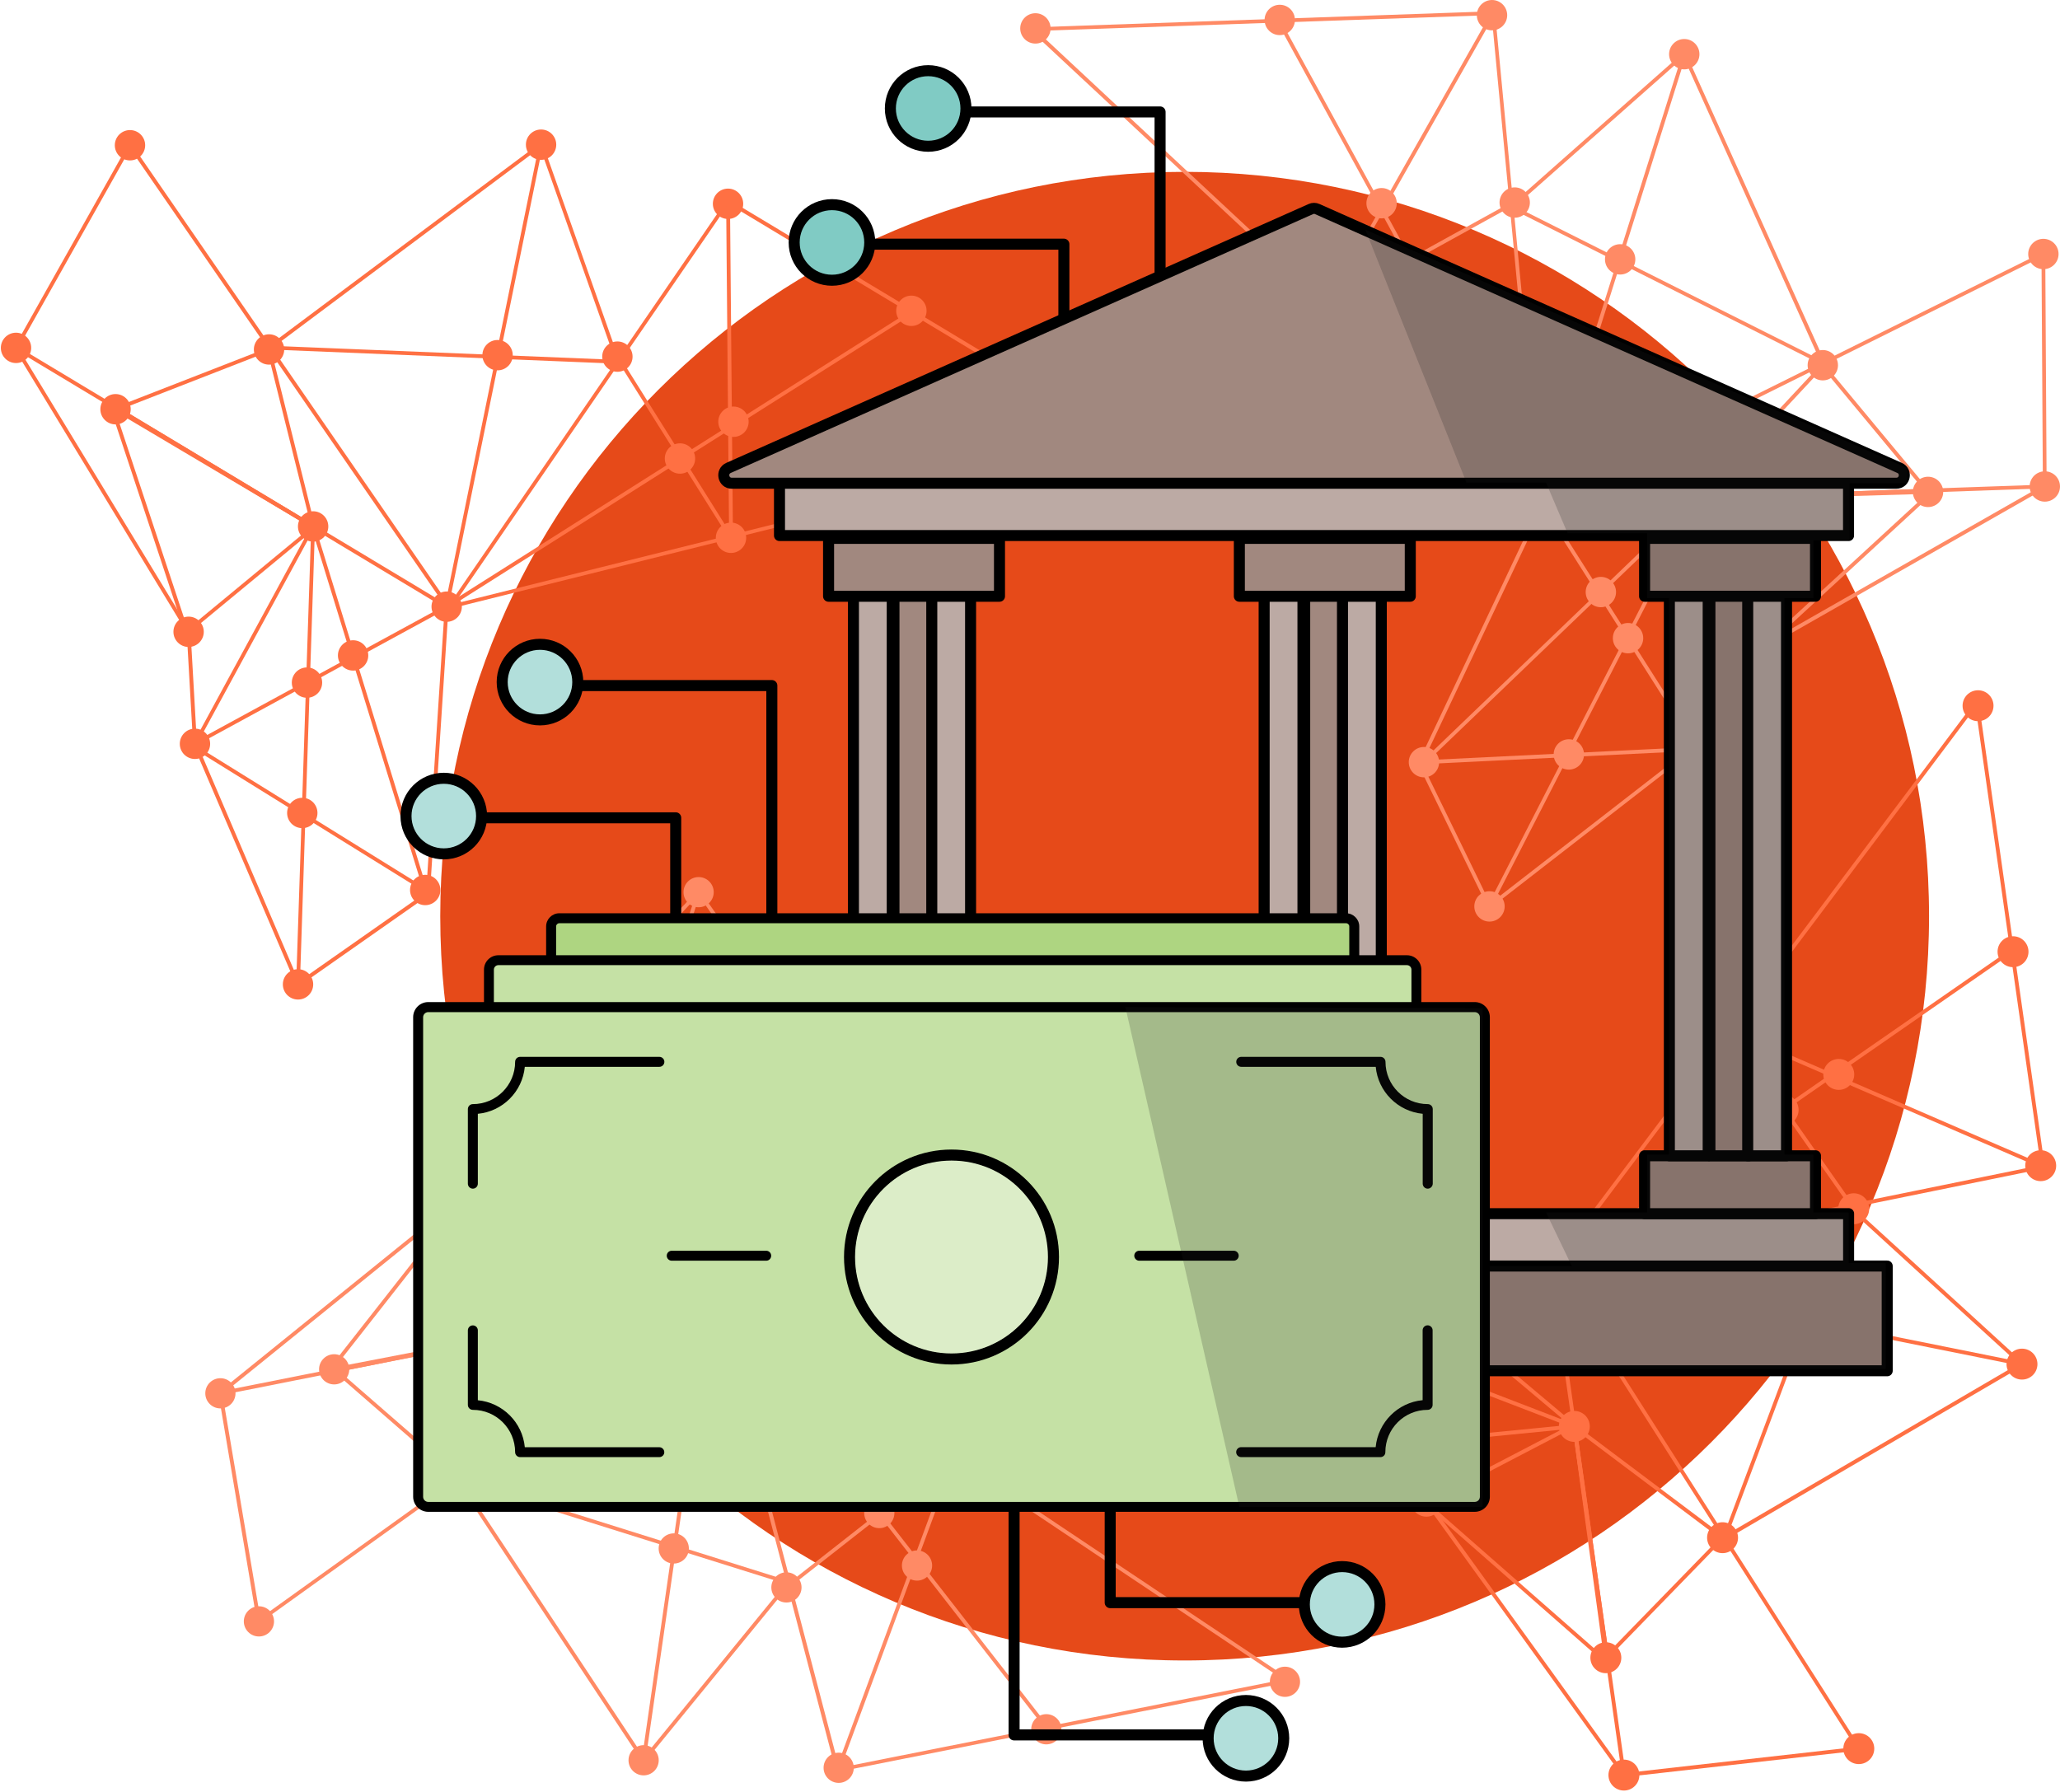 <svg width="377" height="328" viewBox="0 0 377 328" fill="none" xmlns="http://www.w3.org/2000/svg">
<g clip-path="url(#clip0)">
<path d="M216.802 303.916C292.041 303.916 353.034 242.923 353.034 167.684C353.034 92.445 292.041 31.452 216.802 31.452C141.564 31.452 80.571 92.445 80.571 167.684C80.571 242.923 141.564 303.916 216.802 303.916Z" fill="#E64A19"/>
<path d="M130.738 236.792C130.712 236.779 130.685 236.766 130.659 236.752C130.553 236.713 130.447 236.726 130.355 236.779C130.315 236.766 130.275 236.779 130.236 236.779L40.257 254.674C40.071 254.714 39.952 254.886 39.979 255.071L47.028 296.813C47.055 296.932 47.121 297.025 47.24 297.078C47.346 297.117 47.478 297.104 47.571 297.038L130.328 237.652L152.958 324.046C152.998 324.218 153.183 324.337 153.355 324.298L235.769 307.91C235.901 307.884 236.007 307.778 236.046 307.632C236.073 307.5 236.02 307.355 235.901 307.275L130.897 237.096L130.87 236.977C130.857 236.911 130.817 236.845 130.738 236.792ZM131.188 238.128L234.856 307.408L153.58 323.57L131.188 238.128ZM40.733 255.296L129.045 237.731L47.637 296.165L40.733 255.296Z" fill="#FF8A65"/>
<path d="M144.52 289.407C144.494 289.393 144.467 289.38 144.428 289.367L83.851 270.347C83.705 270.308 83.56 270.347 83.467 270.466C83.375 270.585 83.375 270.744 83.454 270.863L117.499 322.367C117.565 322.459 117.657 322.512 117.776 322.525C117.882 322.525 117.988 322.486 118.067 322.393L144.613 289.909C144.679 289.817 144.705 289.698 144.679 289.592C144.639 289.512 144.586 289.446 144.52 289.407ZM84.578 271.3L143.753 289.87L117.829 321.6L84.578 271.3Z" fill="#FF8A65"/>
<path d="M87.303 216.503C87.25 216.463 87.197 216.45 87.131 216.45C87.012 216.437 86.906 216.49 86.84 216.582L59.937 250.852C59.845 250.971 59.845 251.13 59.911 251.249C59.99 251.368 60.136 251.434 60.268 251.407L102.513 243.009C102.619 242.982 102.711 242.916 102.764 242.81C102.804 242.704 102.804 242.585 102.751 242.493L87.395 216.609C87.382 216.569 87.343 216.529 87.303 216.503ZM61.062 250.548L87.065 217.402L101.918 242.427L61.062 250.548Z" fill="#FF8A65"/>
<path d="M128.04 163.002C127.987 162.962 127.934 162.949 127.868 162.949C127.762 162.936 127.656 162.989 127.59 163.055L95.12 197.946C95.001 198.078 95.001 198.277 95.12 198.409L129.812 237.4C129.892 237.493 130.024 237.533 130.143 237.506C130.262 237.48 130.368 237.387 130.394 237.268L144.837 187.008C144.864 186.902 144.851 186.796 144.785 186.717L128.119 163.095C128.106 163.055 128.08 163.028 128.04 163.002ZM95.847 198.184L127.815 163.835L144.15 186.968L129.905 236.474L95.847 198.184Z" fill="#FF8A65"/>
<path d="M47.386 299.525C48.913 299.525 50.15 298.287 50.15 296.76C50.15 295.234 48.913 293.996 47.386 293.996C45.859 293.996 44.622 295.234 44.622 296.76C44.622 298.287 45.859 299.525 47.386 299.525Z" fill="#FF8A65"/>
<path d="M87.396 219.743C88.922 219.743 90.16 218.506 90.16 216.979C90.16 215.452 88.922 214.215 87.396 214.215C85.869 214.215 84.631 215.452 84.631 216.979C84.631 218.506 85.869 219.743 87.396 219.743Z" fill="#FF8A65"/>
<path d="M130.064 239.94C131.59 239.94 132.828 238.702 132.828 237.176C132.828 235.649 131.59 234.411 130.064 234.411C128.537 234.411 127.299 235.649 127.299 237.176C127.299 238.702 128.537 239.94 130.064 239.94Z" fill="#FF8A65"/>
<path d="M191.487 319.272C193.014 319.272 194.251 318.034 194.251 316.507C194.251 314.981 193.014 313.743 191.487 313.743C189.96 313.743 188.723 314.981 188.723 316.507C188.723 318.034 189.96 319.272 191.487 319.272Z" fill="#FF8A65"/>
<path d="M174.557 269.25C176.084 269.25 177.322 268.012 177.322 266.485C177.322 264.959 176.084 263.721 174.557 263.721C173.031 263.721 171.793 264.959 171.793 266.485C171.793 268.012 173.031 269.25 174.557 269.25Z" fill="#FF8A65"/>
<path d="M143.846 190.063C145.373 190.063 146.61 188.825 146.61 187.299C146.61 185.772 145.373 184.534 143.846 184.534C142.319 184.534 141.082 185.772 141.082 187.299C141.082 188.825 142.319 190.063 143.846 190.063Z" fill="#FF8A65"/>
<path d="M127.855 166.057C129.382 166.057 130.619 164.82 130.619 163.293C130.619 161.766 129.382 160.529 127.855 160.529C126.328 160.529 125.091 161.766 125.091 163.293C125.091 164.82 126.328 166.057 127.855 166.057Z" fill="#FF8A65"/>
<path d="M118.028 195.698C119.555 195.698 120.792 194.46 120.792 192.933C120.792 191.407 119.555 190.169 118.028 190.169C116.501 190.169 115.264 191.407 115.264 192.933C115.264 194.46 116.501 195.698 118.028 195.698Z" fill="#FF8A65"/>
<path d="M117.036 225.814C118.562 225.814 119.8 224.577 119.8 223.05C119.8 221.523 118.562 220.286 117.036 220.286C115.509 220.286 114.271 221.523 114.271 223.05C114.271 224.577 115.509 225.814 117.036 225.814Z" fill="#FF8A65"/>
<path d="M110.806 218.328C112.333 218.328 113.571 217.091 113.571 215.564C113.571 214.037 112.333 212.8 110.806 212.8C109.28 212.8 108.042 214.037 108.042 215.564C108.042 217.091 109.28 218.328 110.806 218.328Z" fill="#FF8A65"/>
<path d="M95.384 200.948C96.911 200.948 98.149 199.711 98.149 198.184C98.149 196.657 96.911 195.42 95.384 195.42C93.858 195.42 92.62 196.657 92.62 198.184C92.62 199.711 93.858 200.948 95.384 200.948Z" fill="#FF8A65"/>
<path d="M235.16 310.582C236.687 310.582 237.925 309.344 237.925 307.818C237.925 306.291 236.687 305.053 235.16 305.053C233.634 305.053 232.396 306.291 232.396 307.818C232.396 309.344 233.634 310.582 235.16 310.582Z" fill="#FF8A65"/>
<path d="M117.79 324.946C119.316 324.946 120.554 323.708 120.554 322.181C120.554 320.655 119.316 319.417 117.79 319.417C116.263 319.417 115.025 320.655 115.025 322.181C115.025 323.708 116.263 324.946 117.79 324.946Z" fill="#FF8A65"/>
<path d="M123.305 286.179C124.832 286.179 126.07 284.942 126.07 283.415C126.07 281.888 124.832 280.651 123.305 280.651C121.779 280.651 120.541 281.888 120.541 283.415C120.541 284.942 121.779 286.179 123.305 286.179Z" fill="#FF8A65"/>
<path d="M143.925 293.308C145.452 293.308 146.689 292.071 146.689 290.544C146.689 289.017 145.452 287.78 143.925 287.78C142.398 287.78 141.161 289.017 141.161 290.544C141.161 292.071 142.398 293.308 143.925 293.308Z" fill="#FF8A65"/>
<path d="M167.825 289.301C169.352 289.301 170.589 288.063 170.589 286.536C170.589 285.01 169.352 283.772 167.825 283.772C166.298 283.772 165.061 285.01 165.061 286.536C165.061 288.063 166.298 289.301 167.825 289.301Z" fill="#FF8A65"/>
<path d="M160.921 279.698C162.448 279.698 163.685 278.461 163.685 276.934C163.685 275.407 162.448 274.17 160.921 274.17C159.394 274.17 158.157 275.407 158.157 276.934C158.157 278.461 159.394 279.698 160.921 279.698Z" fill="#FF8A65"/>
<path d="M40.336 257.782C41.863 257.782 43.1 256.545 43.1 255.018C43.1 253.491 41.863 252.254 40.336 252.254C38.809 252.254 37.572 253.491 37.572 255.018C37.572 256.545 38.809 257.782 40.336 257.782Z" fill="#FF8A65"/>
<path d="M61.154 253.391C62.681 253.391 63.919 252.154 63.919 250.627C63.919 249.1 62.681 247.863 61.154 247.863C59.628 247.863 58.39 249.1 58.39 250.627C58.39 252.154 59.628 253.391 61.154 253.391Z" fill="#FF8A65"/>
<path d="M102.236 245.469C103.762 245.469 105 244.231 105 242.704C105 241.178 103.762 239.94 102.236 239.94C100.709 239.94 99.471 241.178 99.471 242.704C99.471 244.231 100.709 245.469 102.236 245.469Z" fill="#FF8A65"/>
<path d="M83.785 273.085C85.311 273.085 86.549 271.847 86.549 270.321C86.549 268.794 85.311 267.556 83.785 267.556C82.258 267.556 81.02 268.794 81.02 270.321C81.02 271.847 82.258 273.085 83.785 273.085Z" fill="#FF8A65"/>
<path d="M153.487 326.321C155.014 326.321 156.252 325.083 156.252 323.557C156.252 322.03 155.014 320.792 153.487 320.792C151.961 320.792 150.723 322.03 150.723 323.557C150.723 325.083 151.961 326.321 153.487 326.321Z" fill="#FF8A65"/>
<path d="M102.989 242.215L60.4 250.428L83.851 270.85L102.989 242.215ZM61.921 250.838L101.481 243.207L83.705 269.805L61.921 250.838Z" fill="#FF8A65"/>
<path d="M175.311 265.467L143.713 290.266L144.137 290.809L173.817 267.517L153.157 323.438L153.805 323.676L175.311 265.467Z" fill="#FF8A65"/>
<path d="M129.839 236.316L117.446 322.129L118.134 322.221L130.302 238.035L191.408 316.547L191.963 316.124L129.839 236.316Z" fill="#FF8A65"/>
<path d="M144.044 187.008C143.965 186.955 143.872 186.942 143.78 186.955L95.94 197.166C95.755 197.205 95.635 197.391 95.675 197.576C95.715 197.761 95.9 197.88 96.085 197.84L143.026 187.815L102.46 241.831L95.728 198.118C95.702 197.959 95.583 197.84 95.424 197.827C95.265 197.814 95.12 197.893 95.067 198.039L87.118 216.754L40.124 254.74C39.979 254.859 39.953 255.084 40.072 255.229C40.191 255.375 40.415 255.401 40.561 255.282L87.62 217.243C87.66 217.204 87.7 217.164 87.726 217.111L95.239 199.427L101.918 242.757C101.945 242.889 102.037 243.008 102.183 243.035C102.315 243.074 102.46 243.022 102.54 242.902L144.15 187.484C144.242 187.365 144.242 187.206 144.163 187.087C144.11 187.074 144.084 187.034 144.044 187.008Z" fill="#FF8A65"/>
<path d="M128.04 163.002C128.014 162.989 127.987 162.976 127.948 162.963C127.762 162.91 127.577 163.002 127.511 163.187L101.905 242.612C101.852 242.797 101.945 242.995 102.13 243.048C102.315 243.101 102.5 243.008 102.566 242.823L128.172 163.399C128.225 163.24 128.172 163.082 128.04 163.002Z" fill="#FF8A65"/>
<path d="M281.598 92.519C281.625 92.532 281.638 92.558 281.664 92.572C281.757 92.624 281.876 92.624 281.969 92.585C282.008 92.598 282.048 92.598 282.088 92.598L374.223 89.384C374.408 89.384 374.553 89.225 374.553 89.04L374.302 46.491C374.302 46.372 374.236 46.266 374.13 46.2C374.024 46.134 373.905 46.134 373.799 46.187L282.114 91.738L273.61 2.381C273.596 2.196 273.438 2.063 273.252 2.063L188.855 5.013C188.709 5.013 188.59 5.106 188.537 5.238C188.485 5.37 188.524 5.516 188.63 5.608L281.453 92.175L281.466 92.307C281.492 92.386 281.532 92.466 281.598 92.519ZM281.373 91.13L189.741 5.661L272.975 2.764L281.373 91.13ZM373.865 88.709L283.423 91.857L373.614 47.046L373.865 88.709Z" fill="#FF8A65"/>
<path d="M276.427 38.105C276.453 38.132 276.48 38.145 276.506 38.158L333.538 66.806C333.67 66.873 333.829 66.846 333.935 66.74C334.041 66.634 334.067 66.476 334.014 66.343L308.553 9.774C308.514 9.668 308.421 9.602 308.315 9.576C308.21 9.549 308.091 9.576 308.011 9.655L276.44 37.589C276.347 37.669 276.308 37.775 276.321 37.894C276.321 37.986 276.361 38.052 276.427 38.105ZM332.969 65.761L277.273 37.775L308.117 10.489L332.969 65.761Z" fill="#FF8A65"/>
<path d="M321.41 119.672C321.45 119.712 321.502 119.738 321.569 119.751C321.674 119.778 321.793 119.751 321.886 119.672L354.105 90.005C354.211 89.913 354.251 89.754 354.198 89.622C354.145 89.49 354.013 89.397 353.867 89.41L310.604 90.918C310.485 90.918 310.392 90.984 310.326 91.077C310.26 91.169 310.247 91.288 310.286 91.394L321.344 119.54C321.344 119.593 321.37 119.632 321.41 119.672ZM352.942 90.138L321.793 118.812L311.107 91.593L352.942 90.138Z" fill="#FF8A65"/>
<path d="M272.353 166.15C272.393 166.189 272.445 166.216 272.512 166.229C272.617 166.256 272.723 166.229 272.803 166.163L310.643 136.8C310.789 136.695 310.815 136.496 310.723 136.338L282.603 92.056C282.537 91.95 282.418 91.884 282.286 91.897C282.154 91.91 282.048 91.976 281.995 92.095L259.55 139.618C259.51 139.71 259.51 139.829 259.55 139.922L272.274 166.044C272.3 166.097 272.326 166.123 272.353 166.15ZM309.969 136.457L272.71 165.369L260.251 139.776L282.365 92.968L309.969 136.457Z" fill="#FF8A65"/>
<path d="M373.958 49.268C375.492 49.268 376.736 48.025 376.736 46.491C376.736 44.957 375.492 43.713 373.958 43.713C372.424 43.713 371.181 44.957 371.181 46.491C371.181 48.025 372.424 49.268 373.958 49.268Z" fill="#FF8A65"/>
<path d="M321.397 121.96C322.931 121.96 324.174 120.717 324.174 119.183C324.174 117.649 322.931 116.405 321.397 116.405C319.863 116.405 318.619 117.649 318.619 119.183C318.619 120.717 319.863 121.96 321.397 121.96Z" fill="#FF8A65"/>
<path d="M282.326 95.031C283.86 95.031 285.103 93.788 285.103 92.254C285.103 90.72 283.86 89.476 282.326 89.476C280.792 89.476 279.548 90.72 279.548 92.254C279.548 93.788 280.792 95.031 282.326 95.031Z" fill="#FF8A65"/>
<path d="M234.208 6.428C235.742 6.428 236.986 5.184 236.986 3.65C236.986 2.116 235.742 0.873 234.208 0.873C232.674 0.873 231.431 2.116 231.431 3.65C231.431 5.184 232.674 6.428 234.208 6.428Z" fill="#FF8A65"/>
<path d="M242.925 58.764C244.459 58.764 245.702 57.521 245.702 55.987C245.702 54.453 244.459 53.209 242.925 53.209C241.391 53.209 240.147 54.453 240.147 55.987C240.147 57.521 241.391 58.764 242.925 58.764Z" fill="#FF8A65"/>
<path d="M260.595 142.276C262.129 142.276 263.372 141.033 263.372 139.499C263.372 137.965 262.129 136.721 260.595 136.721C259.061 136.721 257.817 137.965 257.817 139.499C257.817 141.033 259.061 142.276 260.595 142.276Z" fill="#FF8A65"/>
<path d="M272.591 168.676C274.125 168.676 275.369 167.432 275.369 165.898C275.369 164.364 274.125 163.121 272.591 163.121C271.057 163.121 269.814 164.364 269.814 165.898C269.814 167.432 271.057 168.676 272.591 168.676Z" fill="#FF8A65"/>
<path d="M287.114 140.861C288.648 140.861 289.891 139.617 289.891 138.083C289.891 136.549 288.648 135.306 287.114 135.306C285.58 135.306 284.336 136.549 284.336 138.083C284.336 139.617 285.58 140.861 287.114 140.861Z" fill="#FF8A65"/>
<path d="M292.973 111.141C294.507 111.141 295.75 109.898 295.75 108.364C295.75 106.83 294.507 105.586 292.973 105.586C291.439 105.586 290.195 106.83 290.195 108.364C290.195 109.898 291.439 111.141 292.973 111.141Z" fill="#FF8A65"/>
<path d="M297.946 119.58C299.48 119.58 300.724 118.336 300.724 116.802C300.724 115.268 299.48 114.025 297.946 114.025C296.412 114.025 295.168 115.268 295.168 116.802C295.168 118.336 296.412 119.58 297.946 119.58Z" fill="#FF8A65"/>
<path d="M310.432 139.313C311.966 139.313 313.209 138.07 313.209 136.536C313.209 135.002 311.966 133.758 310.432 133.758C308.898 133.758 307.654 135.002 307.654 136.536C307.654 138.07 308.898 139.313 310.432 139.313Z" fill="#FF8A65"/>
<path d="M189.49 7.976C191.024 7.976 192.267 6.732 192.267 5.198C192.267 3.664 191.024 2.421 189.49 2.421C187.956 2.421 186.712 3.664 186.712 5.198C186.712 6.732 187.956 7.976 189.49 7.976Z" fill="#FF8A65"/>
<path d="M308.237 12.697C309.771 12.697 311.014 11.454 311.014 9.92C311.014 8.386 309.771 7.142 308.237 7.142C306.703 7.142 305.459 8.386 305.459 9.92C305.459 11.454 306.703 12.697 308.237 12.697Z" fill="#FF8A65"/>
<path d="M296.505 50.247C298.039 50.247 299.282 49.003 299.282 47.469C299.282 45.935 298.039 44.692 296.505 44.692C294.971 44.692 293.727 45.935 293.727 47.469C293.727 49.003 294.971 50.247 296.505 50.247Z" fill="#FF8A65"/>
<path d="M277.207 39.851C278.741 39.851 279.985 38.607 279.985 37.073C279.985 35.539 278.741 34.296 277.207 34.296C275.673 34.296 274.43 35.539 274.43 37.073C274.43 38.607 275.673 39.851 277.207 39.851Z" fill="#FF8A65"/>
<path d="M252.844 39.97C254.378 39.97 255.622 38.727 255.622 37.193C255.622 35.659 254.378 34.415 252.844 34.415C251.31 34.415 250.067 35.659 250.067 37.193C250.067 38.727 251.31 39.97 252.844 39.97Z" fill="#FF8A65"/>
<path d="M258.148 50.604C259.682 50.604 260.926 49.361 260.926 47.827C260.926 46.293 259.682 45.049 258.148 45.049C256.614 45.049 255.371 46.293 255.371 47.827C255.371 49.361 256.614 50.604 258.148 50.604Z" fill="#FF8A65"/>
<path d="M374.223 91.817C375.757 91.817 377 90.574 377 89.04C377 87.506 375.757 86.262 374.223 86.262C372.689 86.262 371.445 87.506 371.445 89.04C371.445 90.574 372.689 91.817 374.223 91.817Z" fill="#FF8A65"/>
<path d="M352.849 92.809C354.383 92.809 355.626 91.566 355.626 90.032C355.626 88.498 354.383 87.254 352.849 87.254C351.315 87.254 350.071 88.498 350.071 90.032C350.071 91.566 351.315 92.809 352.849 92.809Z" fill="#FF8A65"/>
<path d="M310.829 94.039C312.363 94.039 313.606 92.796 313.606 91.262C313.606 89.728 312.363 88.484 310.829 88.484C309.295 88.484 308.051 89.728 308.051 91.262C308.051 92.796 309.295 94.039 310.829 94.039Z" fill="#FF8A65"/>
<path d="M333.591 69.623C335.125 69.623 336.369 68.38 336.369 66.846C336.369 65.312 335.125 64.068 333.591 64.068C332.057 64.068 330.813 65.312 330.813 66.846C330.813 68.38 332.057 69.623 333.591 69.623Z" fill="#FF8A65"/>
<path d="M273.054 5.555C274.588 5.555 275.831 4.312 275.831 2.778C275.831 1.244 274.588 0 273.054 0C271.52 0 270.276 1.244 270.276 2.778C270.276 4.312 271.52 5.555 273.054 5.555Z" fill="#FF8A65"/>
<path d="M310.009 91.632L353.576 90.362L333.605 66.317L310.009 91.632ZM352.122 89.714L311.649 90.891L333.578 67.375L352.122 89.714Z" fill="#FF8A65"/>
<path d="M242.025 56.886L277.366 37.378L277.035 36.769L243.837 55.088L273.358 2.949L272.75 2.605L242.025 56.886Z" fill="#FF8A65"/>
<path d="M282.405 93.14L308.567 10.026L307.906 9.814L282.233 91.368L234.301 3.611L233.692 3.942L282.405 93.14Z" fill="#FF8A65"/>
<path d="M260.37 139.763C260.436 139.829 260.529 139.856 260.621 139.856L309.731 137.449C309.916 137.435 310.075 137.277 310.061 137.078C310.048 136.88 309.89 136.734 309.691 136.748L261.507 139.102L310.472 92.069L310.088 136.523C310.088 136.681 310.194 136.814 310.339 136.853C310.485 136.893 310.643 136.84 310.736 136.708L321.648 119.421L374.395 89.331C374.567 89.238 374.619 89.027 374.527 88.855C374.434 88.683 374.223 88.63 374.051 88.723L321.225 118.852C321.172 118.879 321.132 118.918 321.106 118.971L310.802 135.293L311.172 91.262C311.172 91.117 311.093 90.998 310.961 90.945C310.829 90.892 310.683 90.918 310.577 91.011L260.357 139.261C260.251 139.366 260.225 139.512 260.277 139.644C260.304 139.684 260.33 139.723 260.37 139.763Z" fill="#FF8A65"/>
<path d="M272.353 166.15C272.38 166.176 272.406 166.189 272.433 166.203C272.604 166.295 272.816 166.229 272.895 166.057L311.133 91.407C311.225 91.236 311.146 91.024 310.987 90.945C310.815 90.852 310.604 90.918 310.524 91.09L272.287 165.74C272.208 165.885 272.247 166.057 272.353 166.15Z" fill="#FF8A65"/>
<path d="M82.25 111.63C82.224 111.643 82.197 111.643 82.171 111.643C82.065 111.643 81.959 111.59 81.893 111.511C81.853 111.498 81.814 111.485 81.774 111.471L2.76 63.962C2.601 63.87 2.548 63.658 2.641 63.499L23.499 26.413C23.552 26.307 23.671 26.241 23.79 26.241C23.909 26.241 24.028 26.294 24.094 26.386L82.184 110.678L132.96 36.65C133.066 36.504 133.264 36.452 133.423 36.544L205.811 80.046C205.93 80.112 205.996 80.257 205.97 80.389C205.943 80.535 205.851 80.641 205.705 80.68L82.541 111.366L82.462 111.471C82.409 111.564 82.33 111.617 82.25 111.63ZM83.123 110.519L204.713 80.231L133.331 37.324L83.123 110.519ZM3.408 63.539L80.967 110.162L23.829 27.233L3.408 63.539Z" fill="#FF7043"/>
<path d="M113.16 66.555C113.134 66.568 113.094 66.568 113.068 66.568L49.303 63.963C49.158 63.963 49.026 63.857 48.986 63.725C48.946 63.579 48.986 63.434 49.105 63.341L98.81 26.201C98.902 26.135 99.008 26.109 99.114 26.148C99.22 26.175 99.299 26.268 99.339 26.36L113.398 66.105C113.438 66.211 113.425 66.33 113.346 66.423C113.319 66.489 113.24 66.542 113.16 66.555ZM50.309 63.315L112.578 65.854L98.85 27.035L50.309 63.315Z" fill="#FF7043"/>
<path d="M34.265 116.061C34.212 116.074 34.146 116.074 34.08 116.061C33.974 116.035 33.881 115.942 33.842 115.836L20.06 74.266C20.02 74.134 20.06 73.975 20.179 73.882C20.298 73.79 20.457 73.776 20.576 73.856L57.676 96.156C57.768 96.208 57.834 96.314 57.847 96.433C57.861 96.552 57.808 96.658 57.728 96.724L34.397 115.995C34.358 116.021 34.318 116.048 34.265 116.061ZM21.025 74.94L34.358 115.135L56.895 96.513L21.025 74.94Z" fill="#FF7043"/>
<path d="M54.62 180.5C54.568 180.513 54.502 180.513 54.435 180.5C54.33 180.474 54.25 180.394 54.211 180.302L35.35 136.271C35.283 136.112 35.35 135.914 35.508 135.835L81.576 110.744C81.682 110.678 81.827 110.691 81.933 110.757C82.039 110.824 82.105 110.943 82.092 111.075L78.679 163.531C78.666 163.636 78.613 163.729 78.534 163.795L54.739 180.474C54.7 180.474 54.66 180.5 54.62 180.5ZM36.13 136.284L54.687 179.64L77.992 163.306L81.351 111.657L36.13 136.284Z" fill="#FF7043"/>
<path d="M23.79 29.362C25.324 29.362 26.567 28.119 26.567 26.585C26.567 25.051 25.324 23.807 23.79 23.807C22.256 23.807 21.012 25.051 21.012 26.585C21.012 28.119 22.256 29.362 23.79 29.362Z" fill="#FF7043"/>
<path d="M34.516 118.415C36.05 118.415 37.294 117.172 37.294 115.638C37.294 114.104 36.05 112.86 34.516 112.86C32.982 112.86 31.739 114.104 31.739 115.638C31.739 117.172 32.982 118.415 34.516 118.415Z" fill="#FF7043"/>
<path d="M81.748 113.813C83.282 113.813 84.525 112.569 84.525 111.035C84.525 109.501 83.282 108.258 81.748 108.258C80.214 108.258 78.97 109.501 78.97 111.035C78.97 112.569 80.214 113.813 81.748 113.813Z" fill="#FF7043"/>
<path d="M166.793 59.664C168.327 59.664 169.571 58.42 169.571 56.886C169.571 55.352 168.327 54.109 166.793 54.109C165.259 54.109 164.016 55.352 164.016 56.886C164.016 58.42 165.259 59.664 166.793 59.664Z" fill="#FF7043"/>
<path d="M133.78 101.208C135.314 101.208 136.558 99.964 136.558 98.43C136.558 96.896 135.314 95.653 133.78 95.653C132.246 95.653 131.003 96.896 131.003 98.43C131.003 99.964 132.246 101.208 133.78 101.208Z" fill="#FF7043"/>
<path d="M77.82 165.673C79.353 165.673 80.597 164.429 80.597 162.895C80.597 161.361 79.353 160.118 77.82 160.118C76.285 160.118 75.042 161.361 75.042 162.895C75.042 164.429 76.285 165.673 77.82 165.673Z" fill="#FF7043"/>
<path d="M54.541 182.947C56.075 182.947 57.319 181.703 57.319 180.169C57.319 178.635 56.075 177.392 54.541 177.392C53.007 177.392 51.764 178.635 51.764 180.169C51.764 181.703 53.007 182.947 54.541 182.947Z" fill="#FF7043"/>
<path d="M55.322 151.574C56.855 151.574 58.099 150.33 58.099 148.796C58.099 147.262 56.855 146.019 55.322 146.019C53.788 146.019 52.544 147.262 52.544 148.796C52.544 150.33 53.788 151.574 55.322 151.574Z" fill="#FF7043"/>
<path d="M64.62 122.74C66.154 122.74 67.397 121.497 67.397 119.963C67.397 118.429 66.154 117.185 64.62 117.185C63.086 117.185 61.842 118.429 61.842 119.963C61.842 121.497 63.086 122.74 64.62 122.74Z" fill="#FF7043"/>
<path d="M56.181 127.713C57.715 127.713 58.959 126.47 58.959 124.936C58.959 123.402 57.715 122.158 56.181 122.158C54.647 122.158 53.404 123.402 53.404 124.936C53.404 126.47 54.647 127.713 56.181 127.713Z" fill="#FF7043"/>
<path d="M35.68 138.916C37.214 138.916 38.458 137.673 38.458 136.139C38.458 134.605 37.214 133.361 35.68 133.361C34.146 133.361 32.903 134.605 32.903 136.139C32.903 137.673 34.146 138.916 35.68 138.916Z" fill="#FF7043"/>
<path d="M205.136 82.717C206.67 82.717 207.914 81.474 207.914 79.94C207.914 78.406 206.67 77.162 205.136 77.162C203.602 77.162 202.359 78.406 202.359 79.94C202.359 81.474 203.602 82.717 205.136 82.717Z" fill="#FF7043"/>
<path d="M99.021 29.256C100.555 29.256 101.799 28.013 101.799 26.479C101.799 24.945 100.555 23.701 99.021 23.701C97.487 23.701 96.244 24.945 96.244 26.479C96.244 28.013 97.487 29.256 99.021 29.256Z" fill="#FF7043"/>
<path d="M91.059 67.785C92.593 67.785 93.837 66.541 93.837 65.007C93.837 63.473 92.593 62.23 91.059 62.23C89.525 62.23 88.282 63.473 88.282 65.007C88.282 66.541 89.525 67.785 91.059 67.785Z" fill="#FF7043"/>
<path d="M112.988 68.049C114.522 68.049 115.766 66.806 115.766 65.272C115.766 63.738 114.522 62.494 112.988 62.494C111.454 62.494 110.211 63.738 110.211 65.272C110.211 66.806 111.454 68.049 112.988 68.049Z" fill="#FF7043"/>
<path d="M134.23 79.966C135.764 79.966 137.008 78.723 137.008 77.189C137.008 75.655 135.764 74.411 134.23 74.411C132.696 74.411 131.453 75.655 131.453 77.189C131.453 78.723 132.696 79.966 134.23 79.966Z" fill="#FF7043"/>
<path d="M124.443 86.698C125.977 86.698 127.22 85.455 127.22 83.921C127.22 82.387 125.977 81.143 124.443 81.143C122.909 81.143 121.665 82.387 121.665 83.921C121.665 85.455 122.909 86.698 124.443 86.698Z" fill="#FF7043"/>
<path d="M2.932 66.449C4.466 66.449 5.709 65.206 5.709 63.672C5.709 62.138 4.466 60.894 2.932 60.894C1.398 60.894 0.154 62.138 0.154 63.672C0.154 65.206 1.398 66.449 2.932 66.449Z" fill="#FF7043"/>
<path d="M21.145 77.679C22.679 77.679 23.922 76.435 23.922 74.901C23.922 73.367 22.679 72.124 21.145 72.124C19.611 72.124 18.367 73.367 18.367 74.901C18.367 76.435 19.611 77.679 21.145 77.679Z" fill="#FF7043"/>
<path d="M57.305 99.132C58.839 99.132 60.083 97.888 60.083 96.354C60.083 94.82 58.839 93.577 57.305 93.577C55.771 93.577 54.528 94.82 54.528 96.354C54.528 97.888 55.771 99.132 57.305 99.132Z" fill="#FF7043"/>
<path d="M49.237 66.74C50.772 66.74 52.015 65.497 52.015 63.963C52.015 62.429 50.772 61.185 49.237 61.185C47.703 61.185 46.46 62.429 46.46 63.963C46.46 65.497 47.703 66.74 49.237 66.74Z" fill="#FF7043"/>
<path d="M133.238 40.076C134.772 40.076 136.016 38.832 136.016 37.298C136.016 35.764 134.772 34.52 133.238 34.52C131.704 34.52 130.46 35.764 130.46 37.298C130.46 38.832 131.704 40.076 133.238 40.076Z" fill="#FF7043"/>
<path d="M57.835 97.068L20.351 74.835L49.475 63.487L57.835 97.068ZM21.938 74.967L56.763 95.627L48.986 64.426L21.938 74.967Z" fill="#FF7043"/>
<path d="M134.15 99.66L112.684 65.457L113.279 65.087L133.423 97.214L132.894 37.298L133.595 37.285L134.15 99.66Z" fill="#FF7043"/>
<path d="M81.245 111.776L98.677 26.4L99.352 26.545L82.25 110.308L166.74 56.82L167.111 57.402L81.245 111.776Z" fill="#FF7043"/>
<path d="M77.912 163.239C77.82 163.266 77.727 163.253 77.648 163.2L35.865 137.276C35.707 137.17 35.654 136.959 35.76 136.8C35.865 136.641 36.077 136.588 36.236 136.694L77.224 162.128L57.213 97.24L35.985 136.297C35.905 136.43 35.76 136.509 35.601 136.469C35.456 136.43 35.337 136.311 35.337 136.152L34.173 115.744L2.641 63.857C2.535 63.698 2.588 63.473 2.76 63.38C2.919 63.275 3.143 63.328 3.236 63.499L34.821 115.466C34.847 115.519 34.874 115.572 34.874 115.625L35.971 134.895L57.001 96.182C57.067 96.063 57.2 95.983 57.345 95.997C57.491 96.01 57.596 96.102 57.636 96.235L78.163 162.79C78.203 162.922 78.163 163.081 78.044 163.173C78.005 163.2 77.952 163.226 77.912 163.239Z" fill="#FF7043"/>
<path d="M54.62 180.5C54.594 180.513 54.554 180.513 54.528 180.513C54.329 180.513 54.184 180.341 54.197 180.156L56.961 96.341C56.961 96.142 57.133 95.997 57.319 96.01C57.517 96.01 57.662 96.182 57.649 96.367L54.885 180.182C54.885 180.341 54.766 180.473 54.62 180.5Z" fill="#FF7043"/>
<path d="M283.688 231.673C283.675 231.699 283.662 231.726 283.648 231.752C283.609 231.858 283.609 231.964 283.662 232.057C283.648 232.096 283.648 232.136 283.662 232.189L296.848 324.959C296.875 325.144 297.047 325.276 297.232 325.263L340.204 320.409C340.323 320.395 340.429 320.316 340.482 320.21C340.535 320.105 340.522 319.972 340.456 319.866L284.535 232.123L373.932 213.897C374.117 213.857 374.236 213.685 374.209 213.5L362.134 128.521C362.107 128.375 362.015 128.269 361.869 128.23C361.737 128.19 361.578 128.243 361.499 128.362L284.032 231.514L283.9 231.541C283.82 231.554 283.741 231.594 283.688 231.673ZM285.077 231.289L361.552 129.46L373.469 213.262L285.077 231.289ZM297.496 324.509L284.548 233.445L339.569 319.761L297.496 324.509Z" fill="#FF7043"/>
<path d="M338.128 220.563C338.101 220.59 338.088 220.616 338.075 220.656L315.273 281.378C315.22 281.523 315.259 281.682 315.378 281.775C315.497 281.867 315.656 281.881 315.788 281.814L370.228 249.979C370.321 249.926 370.387 249.82 370.4 249.714C370.413 249.608 370.374 249.489 370.281 249.41L338.643 220.51C338.551 220.431 338.432 220.404 338.326 220.431C338.247 220.457 338.167 220.497 338.128 220.563ZM316.278 280.69L338.551 221.383L369.448 249.608L316.278 280.69Z" fill="#FF7043"/>
<path d="M260.555 274.831C260.516 274.883 260.489 274.936 260.489 275.003C260.476 275.122 260.516 275.227 260.608 275.307L294.058 304.669C294.164 304.762 294.336 304.788 294.455 304.709C294.587 304.643 294.653 304.497 294.64 304.352L288.45 260.784C288.437 260.665 288.357 260.573 288.265 260.52C288.172 260.467 288.04 260.467 287.934 260.52L260.674 274.725C260.622 274.764 260.582 274.791 260.555 274.831ZM293.807 303.505L261.455 275.122L287.815 261.379L293.807 303.505Z" fill="#FF7043"/>
<path d="M208.284 230.271C208.245 230.324 208.218 230.377 208.218 230.443C208.205 230.549 208.245 230.655 208.311 230.734L242.078 265.81C242.21 265.943 242.409 265.956 242.554 265.837L284.27 232.652C284.376 232.573 284.415 232.44 284.402 232.321C284.376 232.189 284.296 232.083 284.164 232.043L233.719 214.479C233.613 214.439 233.507 214.452 233.415 214.519L208.39 230.192C208.337 230.205 208.311 230.245 208.284 230.271ZM242.356 265.083L209.118 230.549L233.639 215.193L283.331 232.493L242.356 265.083Z" fill="#FF7043"/>
<path d="M340.178 322.882C341.741 322.882 343.009 321.615 343.009 320.052C343.009 318.489 341.741 317.221 340.178 317.221C338.615 317.221 337.348 318.489 337.348 320.052C337.348 321.615 338.615 322.882 340.178 322.882Z" fill="#FF7043"/>
<path d="M261.045 277.595C262.608 277.595 263.875 276.328 263.875 274.765C263.875 273.202 262.608 271.934 261.045 271.934C259.482 271.934 258.214 273.202 258.214 274.765C258.214 276.328 259.482 277.595 261.045 277.595Z" fill="#FF7043"/>
<path d="M284.045 235.205C285.608 235.205 286.876 233.937 286.876 232.374C286.876 230.811 285.608 229.544 284.045 229.544C282.482 229.544 281.215 230.811 281.215 232.374C281.215 233.937 282.482 235.205 284.045 235.205Z" fill="#FF7043"/>
<path d="M368.403 177.022C369.966 177.022 371.234 175.755 371.234 174.192C371.234 172.628 369.966 171.361 368.403 171.361C366.84 171.361 365.573 172.628 365.573 174.192C365.573 175.755 366.84 177.022 368.403 177.022Z" fill="#FF7043"/>
<path d="M316.436 191.478C318 191.478 319.267 190.211 319.267 188.648C319.267 187.084 318 185.817 316.436 185.817C314.873 185.817 313.606 187.084 313.606 188.648C313.606 190.211 314.873 191.478 316.436 191.478Z" fill="#FF7043"/>
<path d="M233.944 218.354C235.507 218.354 236.774 217.087 236.774 215.524C236.774 213.96 235.507 212.693 233.944 212.693C232.381 212.693 231.113 213.96 231.113 215.524C231.113 217.087 232.381 218.354 233.944 218.354Z" fill="#FF7043"/>
<path d="M208.562 233.313C210.126 233.313 211.393 232.046 211.393 230.483C211.393 228.92 210.126 227.652 208.562 227.652C206.999 227.652 205.732 228.92 205.732 230.483C205.732 232.046 206.999 233.313 208.562 233.313Z" fill="#FF7043"/>
<path d="M238.243 244.992C239.806 244.992 241.073 243.725 241.073 242.162C241.073 240.599 239.806 239.331 238.243 239.331C236.679 239.331 235.412 240.599 235.412 242.162C235.412 243.725 236.679 244.992 238.243 244.992Z" fill="#FF7043"/>
<path d="M268.914 247.703C270.478 247.703 271.745 246.436 271.745 244.873C271.745 243.31 270.478 242.042 268.914 242.042C267.351 242.042 266.084 243.31 266.084 244.873C266.084 246.436 267.351 247.703 268.914 247.703Z" fill="#FF7043"/>
<path d="M260.926 253.642C262.489 253.642 263.756 252.375 263.756 250.812C263.756 249.248 262.489 247.981 260.926 247.981C259.362 247.981 258.095 249.248 258.095 250.812C258.095 252.375 259.362 253.642 260.926 253.642Z" fill="#FF7043"/>
<path d="M242.316 268.39C243.879 268.39 245.147 267.122 245.147 265.559C245.147 263.996 243.879 262.729 242.316 262.729C240.753 262.729 239.486 263.996 239.486 265.559C239.486 267.122 240.753 268.39 242.316 268.39Z" fill="#FF7043"/>
<path d="M362.001 131.999C363.565 131.999 364.832 130.732 364.832 129.169C364.832 127.606 363.565 126.338 362.001 126.338C360.438 126.338 359.171 127.606 359.171 129.169C359.171 130.732 360.438 131.999 362.001 131.999Z" fill="#FF7043"/>
<path d="M370.043 252.505C371.606 252.505 372.873 251.238 372.873 249.674C372.873 248.111 371.606 246.844 370.043 246.844C368.48 246.844 367.212 248.111 367.212 249.674C367.212 251.238 368.48 252.505 370.043 252.505Z" fill="#FF7043"/>
<path d="M330.827 244.701C332.39 244.701 333.657 243.434 333.657 241.871C333.657 240.308 332.39 239.04 330.827 239.04C329.264 239.04 327.997 240.308 327.997 241.871C327.997 243.434 329.264 244.701 330.827 244.701Z" fill="#FF7043"/>
<path d="M339.252 224.068C340.816 224.068 342.083 222.801 342.083 221.238C342.083 219.674 340.816 218.407 339.252 218.407C337.689 218.407 336.422 219.674 336.422 221.238C336.422 222.801 337.689 224.068 339.252 224.068Z" fill="#FF7043"/>
<path d="M336.514 199.48C338.077 199.48 339.344 198.213 339.344 196.65C339.344 195.086 338.077 193.819 336.514 193.819C334.951 193.819 333.684 195.086 333.684 196.65C333.684 198.213 334.951 199.48 336.514 199.48Z" fill="#FF7043"/>
<path d="M326.33 205.974C327.893 205.974 329.16 204.707 329.16 203.144C329.16 201.58 327.893 200.313 326.33 200.313C324.767 200.313 323.5 201.58 323.5 203.144C323.5 204.707 324.767 205.974 326.33 205.974Z" fill="#FF7043"/>
<path d="M297.192 327.723C298.755 327.723 300.023 326.456 300.023 324.893C300.023 323.329 298.755 322.062 297.192 322.062C295.629 322.062 294.362 323.329 294.362 324.893C294.362 326.456 295.629 327.723 297.192 327.723Z" fill="#FF7043"/>
<path d="M293.886 306.243C295.449 306.243 296.716 304.976 296.716 303.413C296.716 301.85 295.449 300.583 293.886 300.583C292.322 300.583 291.055 301.85 291.055 303.413C291.055 304.976 292.322 306.243 293.886 306.243Z" fill="#FF7043"/>
<path d="M288.119 263.906C289.682 263.906 290.949 262.639 290.949 261.075C290.949 259.512 289.682 258.245 288.119 258.245C286.556 258.245 285.289 259.512 285.289 261.075C285.289 262.639 286.556 263.906 288.119 263.906Z" fill="#FF7043"/>
<path d="M315.246 284.274C316.81 284.274 318.077 283.007 318.077 281.444C318.077 279.881 316.81 278.613 315.246 278.613C313.683 278.613 312.416 279.881 312.416 281.444C312.416 283.007 313.683 284.274 315.246 284.274Z" fill="#FF7043"/>
<path d="M373.469 216.185C375.032 216.185 376.299 214.918 376.299 213.354C376.299 211.791 375.032 210.524 373.469 210.524C371.905 210.524 370.638 211.791 370.638 213.354C370.638 214.918 371.905 216.185 373.469 216.185Z" fill="#FF7043"/>
<path d="M287.656 260.282L293.635 304.18L315.776 281.404L287.656 260.282ZM294.137 302.646L288.582 261.869L314.717 281.497L294.137 302.646Z" fill="#FF7043"/>
<path d="M315.432 187.828L338.961 221.449L339.543 221.039L317.442 189.468L373.323 213.672L373.601 213.024L315.432 187.828Z" fill="#FF7043"/>
<path d="M283.159 232.559L369.977 250.018L370.109 249.33L284.932 232.189L368.443 174.271L368.046 173.689L283.159 232.559Z" fill="#FF7043"/>
<path d="M233.666 215.312C233.613 215.391 233.587 215.484 233.6 215.577L241.324 264.951C241.351 265.149 241.536 265.281 241.734 265.242C241.933 265.215 242.065 265.03 242.025 264.832L234.447 216.397L287.259 260.798L242.29 265.202C242.131 265.215 241.999 265.334 241.972 265.493C241.946 265.652 242.025 265.797 242.171 265.877L260.82 275.042L296.928 325.104C297.047 325.263 297.259 325.303 297.417 325.184C297.576 325.065 297.616 324.853 297.497 324.694L261.349 274.566C261.309 274.513 261.27 274.487 261.217 274.46L243.612 265.81L288.172 261.432C288.318 261.419 288.437 261.327 288.476 261.181C288.516 261.049 288.476 260.903 288.37 260.811L234.195 215.259C234.076 215.167 233.917 215.153 233.798 215.22C233.732 215.233 233.693 215.272 233.666 215.312Z" fill="#FF7043"/>
<path d="M208.285 230.271C208.272 230.298 208.245 230.324 208.232 230.351C208.166 230.536 208.258 230.734 208.43 230.813L287.987 261.393C288.172 261.459 288.37 261.366 288.45 261.194C288.516 261.009 288.423 260.811 288.251 260.731L208.695 230.152C208.536 230.099 208.377 230.152 208.285 230.271Z" fill="#FF7043"/>
<path d="M123.662 167.909V149.683H88.454" stroke="black" stroke-width="2.018" stroke-miterlimit="10" stroke-linecap="round" stroke-linejoin="round"/>
<path d="M81.219 156.283C85.039 156.283 88.136 153.186 88.136 149.366C88.136 145.545 85.039 142.448 81.219 142.448C77.398 142.448 74.301 145.545 74.301 149.366C74.301 153.186 77.398 156.283 81.219 156.283Z" fill="#B2DFDB" stroke="black" stroke-width="2.018" stroke-miterlimit="10" stroke-linecap="round" stroke-linejoin="round"/>
<path d="M141.253 167.909V125.479H106.058" stroke="black" stroke-width="2.018" stroke-miterlimit="10" stroke-linecap="round" stroke-linejoin="round"/>
<path d="M98.823 131.762C102.644 131.762 105.741 128.665 105.741 124.844C105.741 121.024 102.644 117.927 98.823 117.927C95.003 117.927 91.906 121.024 91.906 124.844C91.906 128.665 95.003 131.762 98.823 131.762Z" fill="#B2DFDB" stroke="black" stroke-width="2.018" stroke-miterlimit="10" stroke-linecap="round" stroke-linejoin="round"/>
<path d="M194.701 62.918V44.692H159.493" stroke="black" stroke-width="2.018" stroke-miterlimit="10" stroke-linecap="round" stroke-linejoin="round"/>
<path d="M152.258 51.292C156.078 51.292 159.175 48.195 159.175 44.375C159.175 40.554 156.078 37.457 152.258 37.457C148.437 37.457 145.34 40.554 145.34 44.375C145.34 48.195 148.437 51.292 152.258 51.292Z" fill="#80CBC4" stroke="black" stroke-width="2.018" stroke-miterlimit="10" stroke-linecap="round" stroke-linejoin="round"/>
<path d="M212.305 62.918V20.488H177.097" stroke="black" stroke-width="2.018" stroke-miterlimit="10" stroke-linecap="round" stroke-linejoin="round"/>
<path d="M169.862 26.77C173.683 26.77 176.78 23.673 176.78 19.853C176.78 16.032 173.683 12.935 169.862 12.935C166.042 12.935 162.945 16.032 162.945 19.853C162.945 23.673 166.042 26.77 169.862 26.77Z" fill="#80CBC4" stroke="black" stroke-width="2.018" stroke-miterlimit="10" stroke-linecap="round" stroke-linejoin="round"/>
<path d="M203.179 275.095V293.334H238.387" stroke="black" stroke-width="2.018" stroke-miterlimit="10" stroke-linecap="round" stroke-linejoin="round"/>
<path d="M245.622 300.569C249.443 300.569 252.54 297.472 252.54 293.652C252.54 289.832 249.443 286.735 245.622 286.735C241.802 286.735 238.705 289.832 238.705 293.652C238.705 297.472 241.802 300.569 245.622 300.569Z" fill="#B2DFDB" stroke="black" stroke-width="2.018" stroke-miterlimit="10" stroke-linecap="round" stroke-linejoin="round"/>
<path d="M185.588 275.096V317.539H220.783" stroke="black" stroke-width="2.018" stroke-miterlimit="10" stroke-linecap="round" stroke-linejoin="round"/>
<path d="M228.018 325.078C231.838 325.078 234.935 321.981 234.935 318.16C234.935 314.34 231.838 311.243 228.018 311.243C224.198 311.243 221.101 314.34 221.101 318.16C221.101 321.981 224.198 325.078 228.018 325.078Z" fill="#B2DFDB" stroke="black" stroke-width="2.018" stroke-miterlimit="10" stroke-linecap="round" stroke-linejoin="round"/>
<path d="M338.3 86.421H142.655V98.021H338.3V86.421Z" fill="#BCAAA4" stroke="black" stroke-width="2.018" stroke-miterlimit="10" stroke-linecap="round" stroke-linejoin="round"/>
<path d="M239.895 38.264L133.331 85.641C131.889 86.289 132.339 88.445 133.926 88.445H347.042C348.629 88.445 349.079 86.289 347.637 85.641L241.073 38.264C240.702 38.092 240.266 38.092 239.895 38.264Z" fill="#A1887F" stroke="black" stroke-width="2.018" stroke-miterlimit="10" stroke-linecap="round" stroke-linejoin="round"/>
<path d="M182.916 98.536H151.636V109.131H182.916V98.536Z" fill="#A1887F" stroke="black" stroke-width="2.018" stroke-miterlimit="10" stroke-linecap="round" stroke-linejoin="round"/>
<path d="M182.916 211.542H151.636V222.137H182.916V211.542Z" fill="#A1887F" stroke="black" stroke-width="2.018" stroke-miterlimit="10" stroke-linecap="round" stroke-linejoin="round"/>
<path d="M338.313 222.137H143.568V241.302H338.313V222.137Z" fill="#BCAAA4" stroke="black" stroke-width="2.018" stroke-miterlimit="10" stroke-linecap="round" stroke-linejoin="round"/>
<path d="M345.376 231.726H136.505V250.891H345.376V231.726Z" fill="#A1887F" stroke="black" stroke-width="2.018" stroke-miterlimit="10" stroke-linecap="round" stroke-linejoin="round"/>
<path d="M163.288 109.131H156.186V211.542H163.288V109.131Z" fill="#BCAAA4" stroke="black" stroke-width="2.018" stroke-miterlimit="10" stroke-linecap="round" stroke-linejoin="round"/>
<path d="M170.708 109.131H163.605V211.542H170.708V109.131Z" fill="#A1887F" stroke="black" stroke-width="2.018" stroke-miterlimit="10" stroke-linecap="round" stroke-linejoin="round"/>
<path d="M177.626 109.131H170.523V211.542H177.626V109.131Z" fill="#BCAAA4" stroke="black" stroke-width="2.018" stroke-miterlimit="10" stroke-linecap="round" stroke-linejoin="round"/>
<path d="M258.095 98.536H226.814V109.131H258.095V98.536Z" fill="#A1887F" stroke="black" stroke-width="2.018" stroke-miterlimit="10" stroke-linecap="round" stroke-linejoin="round"/>
<path d="M258.095 211.542H226.814V222.137H258.095V211.542Z" fill="#A1887F" stroke="black" stroke-width="2.018" stroke-miterlimit="10" stroke-linecap="round" stroke-linejoin="round"/>
<path d="M238.454 109.131H231.351V211.542H238.454V109.131Z" fill="#BCAAA4" stroke="black" stroke-width="2.018" stroke-miterlimit="10" stroke-linecap="round" stroke-linejoin="round"/>
<path d="M245.874 109.131H238.771V211.542H245.874V109.131Z" fill="#A1887F" stroke="black" stroke-width="2.018" stroke-miterlimit="10" stroke-linecap="round" stroke-linejoin="round"/>
<path d="M252.791 109.131H245.688V211.542H252.791V109.131Z" fill="#BCAAA4" stroke="black" stroke-width="2.018" stroke-miterlimit="10" stroke-linecap="round" stroke-linejoin="round"/>
<path d="M332.255 98.536H300.975V109.131H332.255V98.536Z" fill="#A1887F" stroke="black" stroke-width="2.018" stroke-miterlimit="10" stroke-linecap="round" stroke-linejoin="round"/>
<path d="M332.255 211.542H300.975V222.137H332.255V211.542Z" fill="#A1887F" stroke="black" stroke-width="2.018" stroke-miterlimit="10" stroke-linecap="round" stroke-linejoin="round"/>
<path d="M312.614 109.131H305.511V211.542H312.614V109.131Z" fill="#BCAAA4" stroke="black" stroke-width="2.018" stroke-miterlimit="10" stroke-linecap="round" stroke-linejoin="round"/>
<path d="M320.034 109.131H312.932V211.542H320.034V109.131Z" fill="#A1887F" stroke="black" stroke-width="2.018" stroke-miterlimit="10" stroke-linecap="round" stroke-linejoin="round"/>
<path d="M326.951 109.131H319.849V211.542H326.951V109.131Z" fill="#BCAAA4" stroke="black" stroke-width="2.018" stroke-miterlimit="10" stroke-linecap="round" stroke-linejoin="round"/>
<path opacity="0.2" d="M249.868 42.033L268.385 88.326H282.934L286.876 97.584H301.451V109.488H305.419V211.331H301.451V221.912H282.934L287.656 231.726H271.731V250.547H345.098V231.171H338.313V221.912H331.872V211.331H326.581V109.488H331.872V98.907H338.485V88.445H349.066V85.68L249.868 42.033Z" fill="#212121"/>
<path d="M246.35 247.28H102.354C101.534 247.28 100.86 246.606 100.86 245.786V169.562C100.86 168.742 101.534 168.067 102.354 168.067H246.35C247.17 168.067 247.845 168.742 247.845 169.562V245.786C247.845 246.606 247.17 247.28 246.35 247.28Z" fill="#AED581"/>
<path d="M246.35 248.18H102.354C101.032 248.18 99.947 247.095 99.947 245.772V169.562C99.947 168.239 101.032 167.155 102.354 167.155H246.35C247.673 167.155 248.757 168.239 248.757 169.562V245.786C248.757 247.108 247.673 248.18 246.35 248.18ZM102.354 168.98C102.037 168.98 101.773 169.245 101.773 169.562V245.786C101.773 246.103 102.037 246.368 102.354 246.368H246.35C246.667 246.368 246.932 246.103 246.932 245.786V169.562C246.932 169.245 246.667 168.98 246.35 168.98H102.354Z" fill="black"/>
<path d="M257.487 267.212H91.205C90.252 267.212 89.485 266.445 89.485 265.493V177.471C89.485 176.519 90.252 175.752 91.205 175.752H257.487C258.439 175.752 259.206 176.519 259.206 177.471V265.493C259.219 266.445 258.439 267.212 257.487 267.212Z" fill="#C5E1A5"/>
<path d="M257.487 268.125H91.205C89.75 268.125 88.573 266.948 88.573 265.493V177.471C88.573 176.016 89.75 174.839 91.205 174.839H257.487C258.942 174.839 260.119 176.016 260.119 177.471V265.493C260.132 266.948 258.942 268.125 257.487 268.125ZM91.205 176.651C90.755 176.651 90.385 177.022 90.385 177.471V265.493C90.385 265.943 90.755 266.313 91.205 266.313H257.487C257.936 266.313 258.307 265.943 258.307 265.493V177.471C258.307 177.022 257.936 176.651 257.487 176.651H91.205Z" fill="black"/>
<path d="M269.893 275.809H78.375C77.357 275.809 76.523 274.976 76.523 273.958V186.187C76.523 185.169 77.357 184.336 78.375 184.336H269.893C270.911 184.336 271.745 185.169 271.745 186.187V273.958C271.745 274.976 270.911 275.809 269.893 275.809Z" fill="#C5E1A5"/>
<path d="M269.893 276.709H78.375C76.854 276.709 75.611 275.466 75.611 273.945V186.174C75.611 184.653 76.854 183.41 78.375 183.41H269.893C271.414 183.41 272.657 184.653 272.657 186.174V273.945C272.657 275.479 271.414 276.709 269.893 276.709ZM78.375 185.249C77.859 185.249 77.436 185.672 77.436 186.188V273.958C77.436 274.474 77.859 274.897 78.375 274.897H269.893C270.409 274.897 270.832 274.474 270.832 273.958V186.188C270.832 185.672 270.409 185.249 269.893 185.249H78.375Z" fill="black"/>
<path d="M86.536 217.561C86.033 217.561 85.623 217.151 85.623 216.648V202.998C85.623 202.496 86.033 202.086 86.536 202.086C90.808 202.086 94.273 198.621 94.273 194.348C94.273 193.846 94.683 193.436 95.186 193.436H120.673C121.176 193.436 121.586 193.846 121.586 194.348C121.586 194.851 121.176 195.261 120.673 195.261H96.045C95.609 199.811 91.985 203.435 87.448 203.858V216.648C87.448 217.151 87.038 217.561 86.536 217.561Z" fill="black"/>
<path d="M120.66 266.697H95.186C94.683 266.697 94.273 266.287 94.273 265.784C94.273 261.512 90.808 258.047 86.536 258.047C86.033 258.047 85.623 257.637 85.623 257.134V243.498C85.623 242.995 86.033 242.585 86.536 242.585C87.038 242.585 87.448 242.995 87.448 243.498V256.287C91.998 256.724 95.622 260.348 96.045 264.885H120.66C121.162 264.885 121.572 265.295 121.572 265.797C121.572 266.3 121.162 266.697 120.66 266.697Z" fill="black"/>
<path d="M261.283 217.561C260.78 217.561 260.37 217.151 260.37 216.648V203.858C255.82 203.422 252.196 199.798 251.773 195.261H227.159C226.656 195.261 226.246 194.851 226.246 194.348C226.246 193.846 226.656 193.436 227.159 193.436H252.646C253.149 193.436 253.559 193.846 253.559 194.348C253.559 198.621 257.024 202.086 261.296 202.086C261.799 202.086 262.209 202.496 262.209 202.998V216.648C262.195 217.151 261.785 217.561 261.283 217.561Z" fill="black"/>
<path d="M252.633 266.696H227.146C226.643 266.696 226.233 266.286 226.233 265.784C226.233 265.281 226.643 264.871 227.146 264.871H251.76C252.196 260.321 255.82 256.697 260.357 256.274V243.484C260.357 242.982 260.767 242.572 261.27 242.572C261.772 242.572 262.182 242.982 262.182 243.484V257.134C262.182 257.636 261.772 258.046 261.27 258.046C256.997 258.046 253.532 261.512 253.532 265.784C253.545 266.3 253.135 266.696 252.633 266.696Z" fill="black"/>
<path d="M174.134 248.735C184.441 248.735 192.796 240.38 192.796 230.073C192.796 219.766 184.441 211.41 174.134 211.41C163.827 211.41 155.472 219.766 155.472 230.073C155.472 240.38 163.827 248.735 174.134 248.735Z" fill="#DCEDC8" stroke="black" stroke-width="2.018" stroke-miterlimit="10" stroke-linecap="round" stroke-linejoin="round"/>
<path d="M174.134 249.635C163.341 249.635 154.572 240.852 154.572 230.073C154.572 219.293 163.355 210.511 174.134 210.511C184.927 210.511 193.696 219.293 193.696 230.073C193.696 240.852 184.927 249.635 174.134 249.635ZM174.134 212.323C164.347 212.323 156.384 220.285 156.384 230.073C156.384 239.86 164.347 247.823 174.134 247.823C183.922 247.823 191.884 239.86 191.884 230.073C191.884 220.285 183.922 212.323 174.134 212.323Z" fill="black"/>
<path d="M140.235 230.747H122.935C122.432 230.747 122.022 230.337 122.022 229.834C122.022 229.332 122.432 228.922 122.935 228.922H140.221C140.724 228.922 141.134 229.332 141.134 229.834C141.134 230.337 140.737 230.747 140.235 230.747Z" fill="black"/>
<path d="M225.783 230.747H208.496C207.994 230.747 207.583 230.337 207.583 229.834C207.583 229.332 207.994 228.922 208.496 228.922H225.783C226.286 228.922 226.696 229.332 226.696 229.834C226.696 230.337 226.286 230.747 225.783 230.747Z" fill="black"/>
<path opacity="0.2" d="M205.957 184.336L226.815 275.81H271.334V184.521L259.219 184.495L205.957 184.336Z" fill="#212121"/>
</g>
<defs>
<clipPath id="clip0">
<rect x="0.154" width="376.846" height="327.723" fill="white"/>
</clipPath>
</defs>
</svg>
